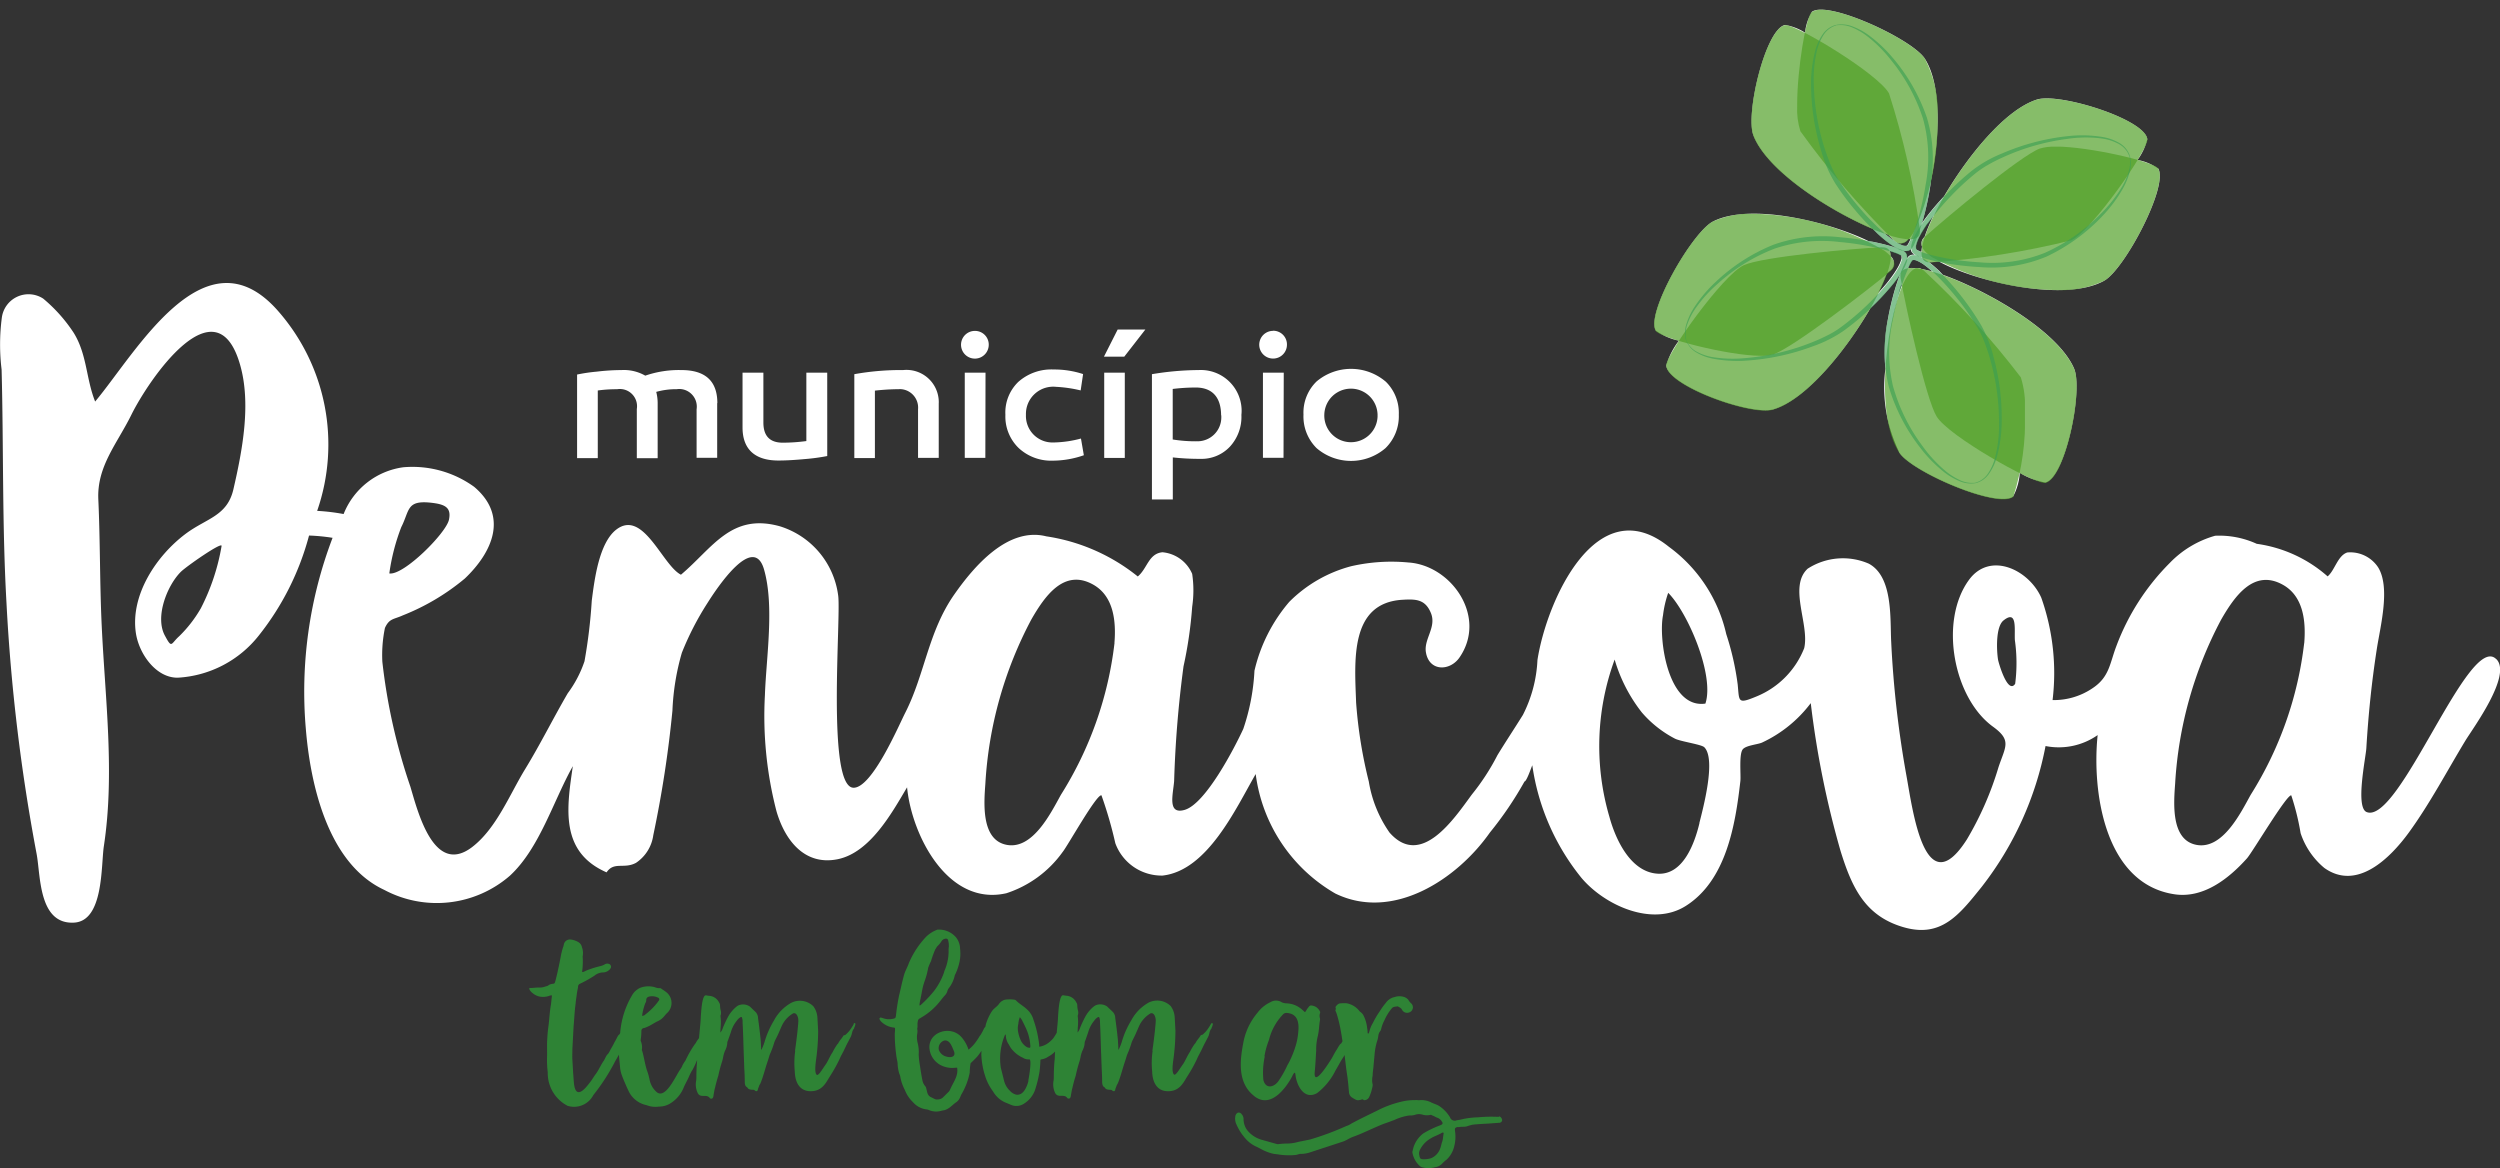<svg id="Grupo_374" data-name="Grupo 374" xmlns="http://www.w3.org/2000/svg" xmlns:xlink="http://www.w3.org/1999/xlink" viewBox="0 0 1093.38 511.04"><rect x="0" y="0" width="1093.38" height="511.04" fill="#333333" stroke="none"/><defs><style>.cls-1{fill:none;}.cls-2{clip-path:url(#clip-path);}.cls-3{fill:#fff;}.cls-4{opacity:0.68;}.cls-5{clip-path:url(#clip-path-3);}.cls-6{clip-path:url(#clip-path-4);}.cls-7{fill:url(#Gradiente_sem_nome);}.cls-8{clip-path:url(#clip-path-5);}.cls-9{clip-path:url(#clip-path-6);}.cls-10{fill:url(#Gradiente_sem_nome-2);}.cls-11{clip-path:url(#clip-path-7);}.cls-12{clip-path:url(#clip-path-8);}.cls-13{fill:url(#Gradiente_sem_nome-3);}.cls-14{clip-path:url(#clip-path-9);}.cls-15{clip-path:url(#clip-path-10);}.cls-16{fill:url(#Gradiente_sem_nome-4);}.cls-17{clip-path:url(#clip-path-11);}.cls-18{clip-path:url(#clip-path-12);}.cls-19{fill:url(#Gradiente_sem_nome-5);}.cls-20{clip-path:url(#clip-path-13);}.cls-21{clip-path:url(#clip-path-14);}.cls-22{fill:url(#Gradiente_sem_nome-6);}.cls-23{clip-path:url(#clip-path-15);}.cls-24{clip-path:url(#clip-path-16);}.cls-25{fill:url(#Gradiente_sem_nome-7);}.cls-26{clip-path:url(#clip-path-17);}.cls-27{clip-path:url(#clip-path-18);}.cls-28{fill:url(#Gradiente_sem_nome-8);}.cls-29{opacity:0.63;}.cls-30{clip-path:url(#clip-path-19);}.cls-31{clip-path:url(#clip-path-20);}.cls-32{fill:#3a9e52;}.cls-33{clip-path:url(#clip-path-21);}.cls-34{clip-path:url(#clip-path-23);}.cls-35{clip-path:url(#clip-path-25);}.cls-36{fill:#2e8335;}</style><clipPath id="clip-path"><rect class="cls-1" width="1093.38" height="511.04"/></clipPath><clipPath id="clip-path-3"><rect class="cls-1" x="783.34" width="70.07" height="109.12"/></clipPath><clipPath id="clip-path-4"><path class="cls-1" d="M796.27,4.26a6.6,6.6,0,0,0-3.87,1C789.85,7.17,786,30.3,786,45.66v.66a31.81,31.81,0,0,0,1.41,11.09,369.76,369.76,0,0,0,40.86,47.68c4.07,4.06,7.3-1.26,8.66-3.46a116.47,116.47,0,0,0,10.54-48.89V51.31a50.31,50.31,0,0,0-5.53-25.49c-4.69-7.49-33.37-21.45-45.37-21.59Z"/></clipPath><linearGradient id="Gradiente_sem_nome" x1="197.18" y1="-23.36" x2="197.63" y2="-23.36" gradientTransform="matrix(6.83, 0, 0, -11.65, -1347.35, -215.57)" gradientUnits="userSpaceOnUse"><stop offset="0" stop-color="#24692c"/><stop offset="1" stop-color="#4e9e23"/></linearGradient><clipPath id="clip-path-5"><rect class="cls-1" x="763.16" y="10.2" width="77.29" height="95.53"/></clipPath><clipPath id="clip-path-6"><path class="cls-1" d="M780.89,11h-.21c-7.12,1.3-14.56,27.59-14.7,41.68v.84a17.31,17.31,0,0,0,.83,5.85c7.78,19.88,49.69,42.35,64.68,44.88,2.62.45,9,1.56,8.16-3.94a349.3,349.3,0,0,0-13.49-59.48C821.25,32.18,786.28,11.09,781,11Z"/></clipPath><linearGradient id="Gradiente_sem_nome-2" x1="205.96" y1="-31.18" x2="206.33" y2="-31.18" gradientTransform="matrix(8.28, 0, 0, -10.54, -1705, -270.17)" xlink:href="#Gradiente_sem_nome"/><clipPath id="clip-path-7"><rect class="cls-1" x="818.79" y="114.67" width="69.31" height="108.07"/></clipPath><clipPath id="clip-path-8"><path class="cls-1" d="M838.74,117.21c-2.61.08-4.5,3.47-5.45,5.12-7.25,12.79-14.49,57.94-2.51,75.89,5.65,8.44,43.06,24.53,49.74,19.08a109.13,109.13,0,0,0,5.09-37v-.8a41,41,0,0,0-1.8-14.47,369.91,369.91,0,0,0-42.07-46.38,4.41,4.41,0,0,0-2.85-1.41Z"/></clipPath><linearGradient id="Gradiente_sem_nome-3" x1="200.59" y1="-31.48" x2="201" y2="-31.48" gradientTransform="matrix(7.43, 0, 0, -11.73, -1489.81, -199.31)" xlink:href="#Gradiente_sem_nome"/><clipPath id="clip-path-9"><rect class="cls-1" x="830.24" y="116.21" width="80.98" height="95.93"/></clipPath><clipPath id="clip-path-10"><path class="cls-1" d="M836,117.21c-2.39,0-4.81.66-4.84,3.45v.1a5.89,5.89,0,0,0,.1,1c2.21,12.53,11.08,52.81,15.74,60.4,5.27,8.59,41.38,28.89,47.17,29.06h.39c8.69-1.86,16.67-40.41,12.6-49.86-8.61-20.08-52.27-41.73-67.71-43.85a24,24,0,0,0-3.38-.3Z"/></clipPath><linearGradient id="Gradiente_sem_nome-4" x1="207.95" y1="-40.82" x2="208.3" y2="-40.82" gradientTransform="matrix(8.9, 0, 0, -10.45, -1851.24, -262.46)" xlink:href="#Gradiente_sem_nome"/><clipPath id="clip-path-11"><rect class="cls-1" x="837.71" y="61.48" width="110.93" height="71.88"/></clipPath><clipPath id="clip-path-12"><path class="cls-1" d="M898.65,64.15a20.75,20.75,0,0,0-6.55.82c-8.16,3-40.43,29.76-50.08,38.46a4.29,4.29,0,0,0-1.68,3.16h0c0,2.59,3.08,4.79,4.6,5.89a117.23,117.23,0,0,0,54.42,14.4h1.17a42.39,42.39,0,0,0,19.7-4.07c7.91-4.36,24.07-33.7,24.36-45.54v-.62a5.85,5.85,0,0,0-.75-3c-2-3-29.93-9.49-44.72-9.56Z"/></clipPath><linearGradient id="Gradiente_sem_nome-5" x1="216.68" y1="-76.74" x2="216.95" y2="-76.74" gradientTransform="matrix(11.59, 0, 0, -6.98, -2510.88, -440.11)" xlink:href="#Gradiente_sem_nome"/><clipPath id="clip-path-13"><rect class="cls-1" x="838.85" y="40.46" width="100.76" height="74.76"/></clipPath><clipPath id="clip-path-14"><path class="cls-1" d="M890.9,43.52c-20.69,6.56-46.3,47.62-49.84,62.68a20.72,20.72,0,0,0-.67,4.36v.13c0,2.11.74,4,3.45,4.09h.7a355.5,355.5,0,0,0,61.36-9.68c9.24-4.49,33.76-39.89,33.29-44.2-.9-7.79-30.59-17.85-44-17.85a14.43,14.43,0,0,0-4.23.51"/></clipPath><linearGradient id="Gradiente_sem_nome-6" x1="215.21" y1="-59.18" x2="215.48" y2="-59.18" gradientTransform="matrix(11.03, 0, 0, -7.98, -2374.61, -393.15)" xlink:href="#Gradiente_sem_nome"/><clipPath id="clip-path-15"><rect class="cls-1" x="719.5" y="87.18" width="111.65" height="70.99"/></clipPath><clipPath id="clip-path-16"><path class="cls-1" d="M749.12,96.89C741,101,723.67,130,723.42,141.47v.5a5.43,5.43,0,0,0,.66,2.7c1.94,3.18,31.49,10.84,45.88,10.94h.58a17.5,17.5,0,0,0,5-.61c8.25-2.7,41.28-28.06,51.18-36.33,4.43-3.69-.58-7.49-2.65-9.08a118.76,118.76,0,0,0-57.06-16.11,40.61,40.61,0,0,0-17.9,3.39"/></clipPath><linearGradient id="Gradiente_sem_nome-7" x1="218.71" y1="-81.83" x2="218.96" y2="-81.83" gradientTransform="matrix(11.98, 0, 0, -6.91, -2619.06, -440.51)" xlink:href="#Gradiente_sem_nome"/><clipPath id="clip-path-17"><rect class="cls-1" x="728.33" y="107.85" width="100.32" height="74.16"/></clipPath><clipPath id="clip-path-18"><path class="cls-1" d="M823.1,108.12c-12.41.56-52.55,4.18-60.47,7.87-9.1,4.23-33.76,38.76-33.94,43.8V160c.67,8.05,30,19.41,43,19.62h.71a12,12,0,0,0,3-.39c20.52-6,46.83-47,50.76-62.24.68-2.61,2.32-8.83-2.82-8.83h-.33"/></clipPath><linearGradient id="Gradiente_sem_nome-8" x1="216.52" y1="-66.89" x2="216.8" y2="-66.89" gradientTransform="matrix(11.1, 0, 0, -7.94, -2403.99, -387.55)" xlink:href="#Gradiente_sem_nome"/><clipPath id="clip-path-19"><rect class="cls-1" x="792.08" y="10.67" width="53.2" height="99.2"/></clipPath><clipPath id="clip-path-20"><rect class="cls-1" x="792.09" y="10.67" width="53.2" height="99.2"/></clipPath><clipPath id="clip-path-21"><rect class="cls-1" x="835.71" y="59.15" width="96.13" height="57.7"/></clipPath><clipPath id="clip-path-23"><rect class="cls-1" x="736.93" y="103.5" width="97.21" height="54.39"/></clipPath><clipPath id="clip-path-25"><rect class="cls-1" x="824.24" y="111.45" width="51.28" height="100.03"/></clipPath></defs><g class="cls-2"><g id="Grupo_236" data-name="Grupo 236"><g id="Grupo_235" data-name="Grupo 235"><g class="cls-2"><g id="Grupo_234" data-name="Grupo 234"><path id="Caminho_1387" data-name="Caminho 1387" class="cls-3" d="M943.86,73.71a22.73,22.73,0,0,0-9-3.76,26.19,26.19,0,0,0,4.27-9.06c-1-8.77-38.52-20.43-48.27-17.35-14.11,4.5-30.47,25-40.6,42.29a109.4,109.4,0,0,0-8.88,10.59c-.29.39-.54.8-.82,1.19.18-.59.37-1.19.54-1.8a120.25,120.25,0,0,0,3.14-14.66c.12-.83.22-1.67.32-2.5,3.75-18.14,4.78-41.06-2.65-52.88C836.52,17.15,799.3,0,792.43,5.18a22.61,22.61,0,0,0-3,9.09,23.81,23.81,0,0,0-8.67-3.36c-8.53,1.56-17.53,39-13.87,48.34,6.13,15.69,33.54,33,52.18,40.83,1,1,1.94,2,3,2.91a48.88,48.88,0,0,0,5.93,4.62c.52.32,1,.62,1.58.9-.84-.28-1.69-.58-2.54-.83-2.39-.7-4.81-1.27-7.25-1.8-.9-.18-1.8-.3-2.64-.46-17-8.32-51.46-16.9-67.93-8.57-9.08,4.57-29.61,40.29-25,47.78A26.57,26.57,0,0,0,734.28,149a33.6,33.6,0,0,0-5.56,10.8c.75,9,37.16,22.06,46.78,19.23,14.65-4.29,32.24-26.42,42.55-44.27a109.15,109.15,0,0,0,9.9-10.61,48.29,48.29,0,0,0,3-4.15c-.63,1.67-1.2,3.35-1.73,5a120.61,120.61,0,0,0-3.53,14.5,77.36,77.36,0,0,0-1.12,21.8,64.4,64.4,0,0,0,6.18,36.71c5.63,8.45,43,24.53,49.73,19.08a25.88,25.88,0,0,0,2.89-10.28,32.21,32.21,0,0,0,11.13,4.21c8.7-1.86,16.68-40.41,12.6-49.86C900,144.67,869,127.06,849.72,120.18c-.49-.51-1-1.06-1.47-1.56a53.67,53.67,0,0,0-4.64-4,4.54,4.54,0,0,0,.82.07c1-.07,2.06-.16,3.3-.28l.51.1c15.39,8.43,54.43,18,72,8.28,8.94-4.93,28.41-41.75,23.61-49.17m-100.76,24c.77-1.07,1.62-2.1,2.43-3.13a73.48,73.48,0,0,0-3.83,9.16,3.7,3.7,0,0,0-1.09,4.24,18.78,18.78,0,0,0-.28,2.24l-.15-.05c-.56-.19-1-.43-1.52-.64a2.85,2.85,0,0,1-.58-.4,3.58,3.58,0,0,1,0-2.15,18.12,18.12,0,0,1,1.2-3.12A47.73,47.73,0,0,1,843,97.62m-9.4,13.21a3.75,3.75,0,0,0-1.45-1.23,4.37,4.37,0,0,0,2.81-.12,4,4,0,0,0,.69-.53,3.59,3.59,0,0,0,.38,1.23,3.55,3.55,0,0,0,1.45,1.24,3.72,3.72,0,0,0-2.06.2,3.81,3.81,0,0,0-1.45,1.45,3.93,3.93,0,0,0-.37-2.24m1.07-6.37h.9c-.15.32-.26.66-.42,1-.24.55-.52,1-.76,1.45a2.93,2.93,0,0,1-.45.54,3.28,3.28,0,0,1-2.07-.23,13.38,13.38,0,0,1-2.28-1.12,4.15,4.15,0,0,0,5-1.61m5.88,8.09h0l-.12-.06h.12m-16.3-10.45,1.61.54c.83.9,1.61,1.65,2.26,2.3a5.9,5.9,0,0,0,1.36,1l-.5-.28a45.92,45.92,0,0,1-4.72-3.6m1.9,20.69c-1.47,1.86-3.06,3.67-4.69,5.4a78.24,78.24,0,0,0,3.77-8.54l1.38-1.13a4,4,0,0,0,1.07-5.6,4,4,0,0,0-.78-.85,6,6,0,0,0-.37-2.29c1,.32,2.06.65,3,1,.56.19,1,.45,1.5.66a2.35,2.35,0,0,1,.58.41,3,3,0,0,1-.12,2,16.37,16.37,0,0,1-1.32,3,46.91,46.91,0,0,1-4,5.86m5.05,2.9c.13-.41.3-.81.44-1.22a4.34,4.34,0,0,0,.11.59c-.53,1.23-1,2.63-1.55,4.14.33-1.17.64-2.36,1-3.52m9.27-7.88a3.28,3.28,0,0,0-2.45-.35,14.55,14.55,0,0,0-3.49,0c.23-.52.45-1.07.7-1.58s.54-.94.8-1.43a2.93,2.93,0,0,1,.46-.54,3.12,3.12,0,0,1,2,.31,16.77,16.77,0,0,1,2.86,1.61,41.9,41.9,0,0,1,3.81,3.1,47,47,0,0,0-4.69-1.12"/><g id="Grupo_178" data-name="Grupo 178" class="cls-4"><g id="Grupo_177" data-name="Grupo 177"><g class="cls-5"><g id="Grupo_176" data-name="Grupo 176"><g id="Grupo_175" data-name="Grupo 175"><g class="cls-6"><g id="Grupo_174" data-name="Grupo 174"><rect id="Retângulo_60" data-name="Retângulo 60" class="cls-7" x="785.98" y="4.26" width="61.47" height="104.85"/></g></g></g></g></g></g></g><g id="Grupo_183" data-name="Grupo 183" class="cls-4"><g id="Grupo_182" data-name="Grupo 182"><g class="cls-8"><g id="Grupo_181" data-name="Grupo 181"><g id="Grupo_180" data-name="Grupo 180"><g class="cls-9"><g id="Grupo_179" data-name="Grupo 179"><rect id="Retângulo_62" data-name="Retângulo 62" class="cls-10" x="765.98" y="10.95" width="74.47" height="94.79"/></g></g></g></g></g></g></g><g id="Grupo_188" data-name="Grupo 188" class="cls-4"><g id="Grupo_187" data-name="Grupo 187"><g class="cls-11"><g id="Grupo_186" data-name="Grupo 186"><g id="Grupo_185" data-name="Grupo 185"><g class="cls-12"><g id="Grupo_184" data-name="Grupo 184"><rect id="Retângulo_64" data-name="Retângulo 64" class="cls-13" x="818.79" y="117.21" width="66.82" height="105.53"/></g></g></g></g></g></g></g><g id="Grupo_193" data-name="Grupo 193" class="cls-4"><g id="Grupo_192" data-name="Grupo 192"><g class="cls-14"><g id="Grupo_191" data-name="Grupo 191"><g id="Grupo_190" data-name="Grupo 190"><g class="cls-15"><g id="Grupo_189" data-name="Grupo 189"><rect id="Retângulo_66" data-name="Retângulo 66" class="cls-16" x="831.14" y="117.21" width="80.09" height="94.04"/></g></g></g></g></g></g></g><g id="Grupo_198" data-name="Grupo 198" class="cls-4"><g id="Grupo_197" data-name="Grupo 197"><g class="cls-17"><g id="Grupo_196" data-name="Grupo 196"><g id="Grupo_195" data-name="Grupo 195"><g class="cls-18"><g id="Grupo_194" data-name="Grupo 194"><rect id="Retângulo_68" data-name="Retângulo 68" class="cls-19" x="840.35" y="64.15" width="104.25" height="62.79"/></g></g></g></g></g></g></g><g id="Grupo_203" data-name="Grupo 203" class="cls-4"><g id="Grupo_202" data-name="Grupo 202"><g class="cls-20"><g id="Grupo_201" data-name="Grupo 201"><g id="Grupo_200" data-name="Grupo 200"><g class="cls-21"><g id="Grupo_199" data-name="Grupo 199"><rect id="Retângulo_70" data-name="Retângulo 70" class="cls-22" x="840.35" y="43.03" width="99.27" height="71.76"/></g></g></g></g></g></g></g><g id="Grupo_208" data-name="Grupo 208" class="cls-4"><g id="Grupo_207" data-name="Grupo 207"><g class="cls-23"><g id="Grupo_206" data-name="Grupo 206"><g id="Grupo_205" data-name="Grupo 205"><g class="cls-24"><g id="Grupo_204" data-name="Grupo 204"><rect id="Retângulo_72" data-name="Retângulo 72" class="cls-25" x="723.42" y="93.52" width="107.73" height="62.13"/></g></g></g></g></g></g></g><g id="Grupo_213" data-name="Grupo 213" class="cls-4"><g id="Grupo_212" data-name="Grupo 212"><g class="cls-26"><g id="Grupo_211" data-name="Grupo 211"><g id="Grupo_210-2" data-name="Grupo 210-2"><g class="cls-27"><g id="Grupo_209" data-name="Grupo 209"><rect id="Retângulo_74" data-name="Retângulo 74" class="cls-28" x="728.69" y="108.11" width="99.89" height="71.47"/></g></g></g></g></g></g></g><g id="Grupo_218" data-name="Grupo 218" class="cls-29"><g id="Grupo_217" data-name="Grupo 217"><g class="cls-30"><g id="Grupo_216" data-name="Grupo 216"><g id="Grupo_215" data-name="Grupo 215"><g class="cls-31"><g id="Grupo_214" data-name="Grupo 214"><path id="Caminho_1396" data-name="Caminho 1396" class="cls-32" d="M803.09,11.11a9.78,9.78,0,0,0-5.67,4.37,22.11,22.11,0,0,0-2.81,6.75,55.19,55.19,0,0,0-1.33,14.66,99.17,99.17,0,0,0,5.06,29c.8,2.32,1.63,4.63,2.61,6.87a38.6,38.6,0,0,0,3.39,6.3,109.86,109.86,0,0,0,8.85,11.76,108.51,108.51,0,0,0,10.24,10.55,46.12,46.12,0,0,0,5.66,4.37,16.37,16.37,0,0,0,2.95,1.5,3.25,3.25,0,0,0,2.06.24,2.36,2.36,0,0,0,.45-.55c.26-.49.53-.9.77-1.45.5-1,1-2.15,1.38-3.29.9-2.26,1.61-4.61,2.3-7a117.63,117.63,0,0,0,3.18-14.39A63.55,63.55,0,0,0,841.06,52a79,79,0,0,0-14-25.7,59.8,59.8,0,0,0-10.41-10.44,29.42,29.42,0,0,0-6.3-3.72,13.11,13.11,0,0,0-7.2-1.07l0-.22a13.31,13.31,0,0,1,7.4.85,29.45,29.45,0,0,1,6.59,3.59A61,61,0,0,1,828,25.53a80.64,80.64,0,0,1,14.75,26,63.3,63.3,0,0,1,1.48,29.68,120.4,120.4,0,0,1-3.14,14.67c-.69,2.41-1.43,4.79-2.31,7.14-.43,1.18-.9,2.34-1.43,3.48a6.47,6.47,0,0,1-2.27,3.08,5.2,5.2,0,0,1-3.82-.17,19.1,19.1,0,0,1-3.36-1.74A49.18,49.18,0,0,1,822,103,109,109,0,0,1,811.6,92.2a111.67,111.67,0,0,1-8.94-12,54.66,54.66,0,0,1-6-13.72,100.39,100.39,0,0,1-4.58-29.55A56.06,56.06,0,0,1,793.93,22a22.63,22.63,0,0,1,3.1-6.82,10.16,10.16,0,0,1,6-4.32Z"/></g></g></g></g></g></g></g><g id="Grupo_223" data-name="Grupo 223" class="cls-29"><g id="Grupo_222" data-name="Grupo 222"><g class="cls-33"><g id="Grupo_221" data-name="Grupo 221"><g id="Grupo_220" data-name="Grupo 220"><g class="cls-33"><g id="Grupo_219" data-name="Grupo 219"><path id="Caminho_1397" data-name="Caminho 1397" class="cls-32" d="M931.16,68.08a9.87,9.87,0,0,0-4.88-5.31,21.91,21.91,0,0,0-7-2.19,54,54,0,0,0-14.81.12A98.18,98.18,0,0,0,876,68.79c-2.24,1-4.5,2.13-6.6,3.36a39.64,39.64,0,0,0-5.94,4.09,112.45,112.45,0,0,0-10.8,10.13,109.35,109.35,0,0,0-9.46,11.38,46.64,46.64,0,0,0-3.78,6.14,17.53,17.53,0,0,0-1.2,3.11,3.58,3.58,0,0,0,0,2.15,2.64,2.64,0,0,0,.58.41c.51.2,1,.45,1.52.64,1.1.4,2.25.75,3.42,1.08,2.35.64,4.76,1.17,7.2,1.63a115.4,115.4,0,0,0,14.71,1.8,62,62,0,0,0,28.73-4.15,79.92,79.92,0,0,0,24.19-16.85,60.93,60.93,0,0,0,9.25-11.6,30,30,0,0,0,3.06-6.75,13.47,13.47,0,0,0,.36-7.31l.22-.06a13.75,13.75,0,0,1-.13,7.5,30.54,30.54,0,0,1-2.89,7,61.48,61.48,0,0,1-9,12.05,81,81,0,0,1-24.29,17.63,62.28,62.28,0,0,1-29.58,4.61,119.64,119.64,0,0,1-15-1.73c-2.48-.45-4.94-1-7.38-1.63a37.49,37.49,0,0,1-3.6-1.12,6.26,6.26,0,0,1-3.28-2,5.36,5.36,0,0,1-.17-3.84,19.63,19.63,0,0,1,1.38-3.55,49.46,49.46,0,0,1,4-6.41,109.37,109.37,0,0,1,9.73-11.54,114.08,114.08,0,0,1,11.08-10.24,53.63,53.63,0,0,1,13.07-7.52,99,99,0,0,1,29.08-7.67,55.06,55.06,0,0,1,15.06.38,22,22,0,0,1,7.12,2.48A10.29,10.29,0,0,1,931.44,68Z"/></g></g></g></g></g></g></g><g id="Grupo_228" data-name="Grupo 228" class="cls-29"><g id="Grupo_227" data-name="Grupo 227"><g class="cls-34"><g id="Grupo_226" data-name="Grupo 226"><g id="Grupo_225" data-name="Grupo 225"><g class="cls-34"><g id="Grupo_224" data-name="Grupo 224"><path id="Caminho_1398" data-name="Caminho 1398" class="cls-32" d="M737.52,148.66a9.72,9.72,0,0,0,4.77,5.28,22.38,22.38,0,0,0,6.91,2.28,56.15,56.15,0,0,0,14.65.34,100.34,100.34,0,0,0,28.51-6.8c2.28-.9,4.5-1.88,6.69-3a38.17,38.17,0,0,0,6.1-3.68,117.47,117.47,0,0,0,21.15-20.17,46.11,46.11,0,0,0,4-5.86,15.52,15.52,0,0,0,1.34-3,3.05,3.05,0,0,0,.11-2,2.58,2.58,0,0,0-.57-.41c-.51-.21-.9-.46-1.5-.66-1.09-.42-2.22-.79-3.38-1.14-2.3-.69-4.68-1.27-7.06-1.8a120.49,120.49,0,0,0-14.5-2.18,65.07,65.07,0,0,0-28.62,2.88,79.41,79.41,0,0,0-24.79,15.29,59.51,59.51,0,0,0-9.83,10.89,28.79,28.79,0,0,0-3.37,6.49,12.57,12.57,0,0,0-.63,7.2l-.22.06a12.88,12.88,0,0,1,.41-7.4,29.37,29.37,0,0,1,3.21-6.74,59.83,59.83,0,0,1,9.62-11.38,80.64,80.64,0,0,1,25-16.08,64.84,64.84,0,0,1,29.43-3.29,120.76,120.76,0,0,1,14.77,2.12c2.44.52,4.86,1.08,7.25,1.8,1.2.34,2.38.73,3.6,1.17a6.55,6.55,0,0,1,3.23,2,5,5,0,0,1,.07,3.8,17.43,17.43,0,0,1-1.55,3.44,48.05,48.05,0,0,1-4.28,6.13,118.54,118.54,0,0,1-21.69,20.41A55.57,55.57,0,0,1,793,151.4,101.93,101.93,0,0,1,764,157.7a57,57,0,0,1-14.87-.84,22.7,22.7,0,0,1-7-2.58,10,10,0,0,1-4.75-5.62Z"/></g></g></g></g></g></g></g><g id="Grupo_233" data-name="Grupo 233" class="cls-29"><g id="Grupo_232" data-name="Grupo 232"><g class="cls-35"><g id="Grupo_231" data-name="Grupo 231"><g id="Grupo_230" data-name="Grupo 230"><g class="cls-35"><g id="Grupo_229" data-name="Grupo 229"><path id="Caminho_1399" data-name="Caminho 1399" class="cls-32" d="M863.87,211.11a9.69,9.69,0,0,0,5.72-4.24,22.51,22.51,0,0,0,2.94-6.65,56.13,56.13,0,0,0,1.74-14.54,100.77,100.77,0,0,0-4-29c-.68-2.34-1.45-4.66-2.33-6.93a38.07,38.07,0,0,0-3.08-6.44,116.67,116.67,0,0,0-18-23,45.88,45.88,0,0,0-5.45-4.58,16.31,16.31,0,0,0-2.85-1.61,3.12,3.12,0,0,0-2-.31,3,3,0,0,0-.46.54c-.26.49-.55.9-.8,1.43-.52,1-1,2.13-1.45,3.25-.9,2.23-1.72,4.5-2.46,6.87a119.68,119.68,0,0,0-3.6,14.21,65.06,65.06,0,0,0,.12,28.79A79.52,79.52,0,0,0,840.75,195a59.68,59.68,0,0,0,9.9,10.8,29,29,0,0,0,6.13,4,12.58,12.58,0,0,0,7.1,1.33v.22a12.93,12.93,0,0,1-7.33-1.11,29.5,29.5,0,0,1-6.4-3.85,60.32,60.32,0,0,1-10.4-10.66,80.66,80.66,0,0,1-13.62-26.39,65,65,0,0,1-.45-29.61,122.54,122.54,0,0,1,3.53-14.5c.75-2.38,1.55-4.73,2.47-7,.46-1.16,1-2.3,1.52-3.42a6.42,6.42,0,0,1,2.32-3,5,5,0,0,1,3.78.3,17.66,17.66,0,0,1,3.28,1.86,48.74,48.74,0,0,1,5.69,4.85A118.25,118.25,0,0,1,866.5,142.3a55.93,55.93,0,0,1,5.4,13.89,101.81,101.81,0,0,1,3.52,29.53,57.39,57.39,0,0,1-2.27,14.73,22.82,22.82,0,0,1-3.24,6.72,10,10,0,0,1-6,4.18Z"/></g></g></g></g></g></g></g><path id="Caminho_1400" data-name="Caminho 1400" class="cls-3" d="M313.66,176.31v23.91h-9V179a7.72,7.72,0,0,0-6.48-8.79,7.58,7.58,0,0,0-2.18,0,32.48,32.48,0,0,0-9,1.18,19.7,19.7,0,0,1,.63,5v24h-9.12v-21.5a7.53,7.53,0,0,0-6.19-8.66,7.87,7.87,0,0,0-2.47,0,59.2,59.2,0,0,0-8.41.55v29.57h-9.05V163.81a71.83,71.83,0,0,1,8.49-1.26,93.15,93.15,0,0,1,10.94-.7,18.87,18.87,0,0,1,10.39,2.44,45.14,45.14,0,0,1,15.8-2.44c10.46,0,15.73,4.8,15.73,14.48m48.06,23.12a88.09,88.09,0,0,1-9.84,1.33c-4.32.4-8.17.63-11.56.63-9.75,0-15.65-4.5-15.65-14.48V163h9.12V184.8c0,5.9,2.83,8.81,8.49,8.81a78.75,78.75,0,0,0,10.3-.71V163h9.13Zm48.76-23.12v23.91h-9.05V179a8.09,8.09,0,0,0-7.34-8.79,8.8,8.8,0,0,0-1.15,0,100,100,0,0,0-10.38.63v29.49h-9V163.65a114.17,114.17,0,0,1,21.36-1.8,14.12,14.12,0,0,1,15.5,12.56,13.7,13.7,0,0,1,.07,1.92m15.81-31.61a6,6,0,0,1,6.05,5.85v.2a6.06,6.06,0,1,1-6.05-6.05h0m4.56,55.52h-9V163h9.08Zm41.69-29.49a58,58,0,0,0-10.8-1.57,11.93,11.93,0,0,0-13.08,10.65,12.53,12.53,0,0,0-.05,1.62,11.59,11.59,0,0,0,11.09,12.06,11.81,11.81,0,0,0,1.33,0,48.74,48.74,0,0,0,11.64-1.72l1.26,7.31a41.67,41.67,0,0,1-13.49,2.37,20.84,20.84,0,0,1-15-5.51,19.19,19.19,0,0,1-5.82-14.55A18.62,18.62,0,0,1,445.38,167a21.69,21.69,0,0,1,15.42-5.4,40.26,40.26,0,0,1,12.89,2ZM491.69,156h-8.88l6-11.87h12.11Zm.24,44.28h-9V163h9Zm51-18.8a19.19,19.19,0,0,1-5,13.84,17,17,0,0,1-13,5.36,105,105,0,0,1-12-.63v18.4H503.8V163.65a126.41,126.41,0,0,1,20.37-1.8A17.84,17.84,0,0,1,543,178.69a16.88,16.88,0,0,1-.07,2.75m-8.88.23c0-7.46-3.47-12.19-11.1-12.19a84.64,84.64,0,0,0-10.06.63v22.1a62.84,62.84,0,0,0,10.79.79,10.43,10.43,0,0,0,10.46-10.42c0-.31,0-.62,0-.93m22.65-37a6,6,0,0,1,6.06,5.85v.2a6.06,6.06,0,1,1-6.06-6h0m4.56,55.52h-9V163h9.1Zm44.68-33.34a19.08,19.08,0,0,1,5.74,14.47A19.51,19.51,0,0,1,605.94,196a23.11,23.11,0,0,1-30.12,0,19.51,19.51,0,0,1-5.74-14.71,19,19,0,0,1,5.74-14.47,23.38,23.38,0,0,1,30.12,0m-3.46,14.47a11.65,11.65,0,0,0-23.29,0v0a11.65,11.65,0,0,0,23.29.92c0-.31,0-.61,0-.92"/><path id="Caminho_1401" data-name="Caminho 1401" class="cls-3" d="M1091.72,288.26c-12-12-42.4,72.6-56.67,66.89-5-2-.37-23.8-.13-27.89.9-14.92,2.33-28.94,4.62-43.66,1.53-9.78,6-26.84.48-35.56a14.6,14.6,0,0,0-13.42-6.42c-4.2,1.33-5.47,7.85-8.61,10.46a59,59,0,0,0-31-14.24,39.3,39.3,0,0,0-18.19-3.53A44.2,44.2,0,0,0,949,246.16a101.79,101.79,0,0,0-23.39,36.37c-2.89,7.57-3.05,13.42-10.12,18.25a30.13,30.13,0,0,1-17.79,5.4,98.77,98.77,0,0,0-4.93-44.75c-5.39-12.25-22.44-20.44-31.65-7.79-13.14,18-6.79,51.64,10.55,64.2,8.26,6,5.4,8.63,2.38,17.68a140.13,140.13,0,0,1-13.82,31.59c-18.48,29-23.75-13.09-26.45-27.89a448.7,448.7,0,0,1-6.67-58.72c-.5-10.14.82-28.34-9.83-34a28.4,28.4,0,0,0-26.71,2.23c-8.47,7.9.9,24.42-1.5,34.74a37.73,37.73,0,0,1-21,21.18c-8.22,3.4-7.35,2.17-8.09-5.32a119.63,119.63,0,0,0-5-22,65,65,0,0,0-25.09-38.19c-31.64-25.47-53.5,23.75-57.48,49.52a58.71,58.71,0,0,1-6.36,24c-3.67,5.9-7.52,11.69-11.13,17.6a99.5,99.5,0,0,1-11.2,17.22c-7.87,10.72-22.23,32.32-36,16.65a54,54,0,0,1-9.07-22.33,201.38,201.38,0,0,1-5.55-34.49c-.62-18.08-3-43.64,20.31-45,5.74-.33,10-.3,12.48,6,2.35,6.13-3.25,11.26-2.26,17,1.44,8.47,10.51,8.26,14.66,2.28,12.32-17.81-3.51-40.4-22.37-41.59A79,79,0,0,0,591,247.62a59.72,59.72,0,0,0-27.13,15.6,70.83,70.83,0,0,0-15.23,30.13,93.18,93.18,0,0,1-4.89,25.45c-3.83,8.3-16.45,32.74-25.64,35.4-7.69,2.22-5.06-6.76-4.6-12.59a481,481,0,0,1,4.1-50.15,182.06,182.06,0,0,0,3.79-26.09,48.87,48.87,0,0,0,0-14.39,15.64,15.64,0,0,0-13-9.45c-6.1.6-6.59,7.11-10.79,10.59a83.41,83.41,0,0,0-40-17.55c-16.9-4.25-31.71,13.22-40.27,25.45-11.43,16.36-12.82,34.76-21.4,51.65-2.94,5.77-14.47,32.83-22.6,32.85-12,0-5.34-75.57-6.79-84.28A36.59,36.59,0,0,0,341,230.15c-21.28-5.86-29.25,9.44-43.18,21.2-8.1-4.06-16.44-28.72-28.21-19.79-7.71,5.87-9.66,22.31-10.8,31.15a231.4,231.4,0,0,1-3.18,26.5,50.66,50.66,0,0,1-7.33,14c-6.41,11-12,22.33-18.6,33.12-6.8,11.11-12.6,26-23.2,34.13-16.66,12.72-23.69-15.15-27-26.35a255.68,255.68,0,0,1-12.28-54.7,58.49,58.49,0,0,1,1.13-14.76c1.89-4.24,3.88-3.71,7.8-5.51A99.06,99.06,0,0,0,203.32,253c12.16-11.6,19.11-27.37,4.05-40.09a46.1,46.1,0,0,0-31-8.55,32.84,32.84,0,0,0-26.09,20.46,88.45,88.45,0,0,0-11.57-1.39,88.49,88.49,0,0,0-17.25-87.6c-31.83-36-61.67,18-79.85,39.79-4-10-3.53-20.69-9.42-30.13a67.8,67.8,0,0,0-13.29-14.89A11.77,11.77,0,0,0,.83,138.72,90.55,90.55,0,0,0,.7,161.63c.9,34.07.2,68,2.14,102.15A818.7,818.7,0,0,0,16,373.38c1.8,9.3.74,31,16.41,30.13,12.94-.72,11.74-24.73,13-33.35,4.84-31.68.61-64.22-.9-96C43.61,255.6,43.85,237,43,218.4c-.65-14.39,8.1-24.18,14.4-36.88,7.63-15.5,37.09-58.69,47.6-22,4.91,17.09,1,37.46-2.9,54.38-2.7,11.89-11.78,12.7-21,19.63-12.69,9.54-24.14,26.69-21.68,43.3,1.35,9.12,8.81,19.68,18.31,19.56a48.58,48.58,0,0,0,35.56-18.57,119.41,119.41,0,0,0,21.87-43.6,82.52,82.52,0,0,1,10.29,1,188.85,188.85,0,0,0-11.7,83.48c2,24.45,9.68,59.07,34.33,70.51A48.77,48.77,0,0,0,223,383c13-12,19-32.76,27.53-47.91-2.7,18.41-5.7,37.49,14.76,46.44,3.24-4.87,7.6-1.33,12.86-4.16a17.36,17.36,0,0,0,7.57-12.11,493.35,493.35,0,0,0,8.37-54.49,105.71,105.71,0,0,1,4.12-25.28,126.88,126.88,0,0,1,11.19-21.74c4.25-6.75,20.17-30.71,24.76-14.67s.95,38.38.38,54.88a165.69,165.69,0,0,0,5.05,50.81c3.6,12.43,12.12,24,26.82,21,14.1-2.92,23.61-20.13,30.3-31.44,2,20.9,17.78,52.18,43.43,46.33a48.82,48.82,0,0,0,24.58-18c2.22-2.7,14.83-25.37,17-24.83a179.36,179.36,0,0,1,6.06,20.93,21.52,21.52,0,0,0,20.69,14.17c19.63-2.21,32-29.27,40.71-44.4A70.76,70.76,0,0,0,584,390.78c25.19,12.26,53.22-6.15,67.61-26.67a154,154,0,0,0,15.14-22.33c.9,0,3-6.2,3.4-7.08A100.91,100.91,0,0,0,691.7,384c10.29,12.11,30.95,21.36,45.45,12.29,17.81-11.13,21.83-35.51,24-54.66.3-2.61-.66-11.61,1-13.84,1.32-1.8,6.49-2.16,8.43-3a56.55,56.55,0,0,0,21.36-17.27,407.53,407.53,0,0,0,13,64.55c5,16.2,10.8,28.48,27.36,33.38s24.41-5.14,34.32-17.48a144,144,0,0,0,28-61.69,29.67,29.67,0,0,0,22.79-4.79c-2.53,24.29,2.83,65,33.57,69.62,12.68,1.92,23.78-6.84,31.73-15.7,2.33-2.59,17.42-28.05,19.38-27.56a110.68,110.68,0,0,1,4.09,16.54,33.36,33.36,0,0,0,10.36,15.2c14.32,10.22,28.86-4.34,37-15.51,9.19-12.66,16.57-26.71,24.65-40.07,3.23-5.36,20.6-28.74,13.59-35.74M175.59,230.36c3.6-7.2,2.19-11.63,12.77-10.51,6.13.66,9.13,2,8,7.42-1.22,5.9-19.91,24.55-26.09,23.52a90.21,90.21,0,0,1,5.3-20.43M87.72,266.24a56.09,56.09,0,0,1-9.33,12c-3.76,3.35-3.11,5.67-6.3-.3-4.39-8.18,1-21.77,6.9-27.75,2.26-2.32,18.48-13.63,17.91-11.35a93.7,93.7,0,0,1-9.16,27.39m399.69,15A159.09,159.09,0,0,1,464,347.59c-4.33,7.79-12.23,24-23.64,21.92s-10-18.45-9.41-26.79a174.14,174.14,0,0,1,20.12-71.81c5.76-10,14.16-22.34,26.91-15.3,9.18,5.07,10.18,16.2,9.42,25.62m239.92-12.1a46.79,46.79,0,0,1,2.27-9.85c8.58,8.59,20.36,36.13,16.27,48.44-16.48,2.36-20.56-28.47-18.54-38.6M743.26,360c-2.13,8.9-7.2,23-18.53,22.09-11.78-.9-18.24-15.21-20.86-24.88a109.78,109.78,0,0,1,2.3-68.75,68.56,68.56,0,0,0,11.89,23.13A48.68,48.68,0,0,0,732.45,323c2.51,1.33,11.7,2.54,12.95,3.83,5.21,5.3-.58,26.74-2.18,33.14m138.12-60.91c-3.22,4.84-7.28-9.16-7.51-10.65-.6-3.9-1.09-14.32,2.45-17.09,6.18-4.89,4.61,4.29,4.94,8.73a71.41,71.41,0,0,1,.12,19m126.4-17.79a159.09,159.09,0,0,1-23.39,66.34c-4.33,7.8-12.22,24-23.64,21.92s-10-18.44-9.41-26.79A174.14,174.14,0,0,1,971.42,271c5.76-10,14.16-22.34,26.92-15.29,9.17,5.06,10.19,16.19,9.42,25.62"/><path id="Caminho_1402" data-name="Caminho 1402" class="cls-36" d="M655.66,488.43h-1.18a61.4,61.4,0,0,0-8,.23,37.86,37.86,0,0,0-6.37.7,23,23,0,0,1-3,.59,2.18,2.18,0,0,1-2.88-1.1,1.07,1.07,0,0,1-.07-.19,15.23,15.23,0,0,0-5.08-5.17c-1.17-.58-2.35-.9-3.53-1.53a9.37,9.37,0,0,0-4.36-.82c-.83.12-1.8-.11-2.6,0a23.94,23.94,0,0,0-5.78.7,46.53,46.53,0,0,0-9.32,3.3c-4.13,2.1-8.38,4-12.51,6.29a8,8,0,0,1-2.24,1.07,122.74,122.74,0,0,1-15.8,5.87l-5.19,1.05a17.7,17.7,0,0,1-5,.71,34.88,34.88,0,0,0-3.54.24c-.24.11-.46,0-.71,0l-6.37-1.8a12.42,12.42,0,0,1-5.78-3.29,8.13,8.13,0,0,1-2.48-5.87,3.14,3.14,0,0,0-.83-2.12c-.9-1.18-2.24-.82-2.7.59a5.82,5.82,0,0,0,.36,3.75,23.1,23.1,0,0,0,4.13,6.46,13.88,13.88,0,0,0,5.07,3.6l1.8.94a20.27,20.27,0,0,0,5.31,2l1.89.24a29.87,29.87,0,0,0,7.9.24l1.8-.47a12.08,12.08,0,0,0,4.13-.58l14.39-4.71c1.53-.47,2.95-1.53,4.5-2.11,4-1.42,7.9-3.4,11.91-5.06,1.8-.82,3.66-1.29,5.55-2.11.12,0,.35-.12.47-.12a23,23,0,0,1,6.84-2.1,6.82,6.82,0,0,0,2.69-.36,5.35,5.35,0,0,1,3.07,0,6.72,6.72,0,0,0,3.42.11c.23-.11.59.12.83.25.83.23,1.54.81,2.36,1.05a3.67,3.67,0,0,1,1.79,1.53c.6.82.48,1.18-.46,1.64a45.83,45.83,0,0,0-7.55,3.6,12.18,12.18,0,0,0-4.71,7.64,1.44,1.44,0,0,0-.12.71,10.37,10.37,0,0,0,3.18,5.88,2.51,2.51,0,0,0,.95.58,10.7,10.7,0,0,0,5.78,0,5.08,5.08,0,0,0,3.07-1.53,13.75,13.75,0,0,1,2-1.8,11.53,11.53,0,0,0,3.18-5.29,16.78,16.78,0,0,0,.47-7.29c-.12-1.05,0-1.4,1.06-1.64h.71c1.18-.24,2.36,0,3.54-.35a19.33,19.33,0,0,1,2.47-.71c2.25-.24,4.5-.35,6.72-.47l4.72-.34a1.34,1.34,0,0,0,1.42-1.06,2,2,0,0,0-1.3-1.8m-24.89,11c-.36.9-.48,1.89-.83,2.82a7.2,7.2,0,0,1-4,4.5,9.61,9.61,0,0,1-3.19.48c-1.65,0-1.8-.25-2.12-2.24a3.58,3.58,0,0,1,.36-1.88,11.8,11.8,0,0,1,4.83-5.06c1.41-.9,3.19-1.41,4.72-2.35a.44.44,0,0,1,.35-.12c.36-.11.47.12.47.36-.24,1.17-.24,2.35-.59,3.52M373.41,447.84a23.2,23.2,0,0,1-1.8,2.82,13.91,13.91,0,0,1-1.8,1.88c-.31.32-.83.11-1,.52-.84,1.37-1.36,1.68-2.09,3a1,1,0,0,1-.41.52,26.11,26.11,0,0,0-2.2,3.66c-.9,1.25-2.08,4-2.92,5.22-1.46,2-3.24,5.22-4,4.6-1.14-1-.41-5.32-.21-7.1a92.86,92.86,0,0,0,.84-12l-.31-5.75a9.18,9.18,0,0,0-1.8-5.12,8.38,8.38,0,0,0-9.72-1.47,19.19,19.19,0,0,0-7.52,7.74,39.16,39.16,0,0,0-4.12,9.45,22.49,22.49,0,0,1-1.36,3.34,1,1,0,0,1-.11-.73l-.2-3.6c-.32-3.23-.73-6.47-1.16-9.6a3.81,3.81,0,0,0-1.15-2.7l-2.4-2.3a5.24,5.24,0,0,0-5.23-.41.31.31,0,0,1-.2.11,14.89,14.89,0,0,0-4.19,4.91,50.15,50.15,0,0,0-2.19,4.7,5.2,5.2,0,0,1-1.15,2.08,16.48,16.48,0,0,0,.11-2,20.72,20.72,0,0,0,0-5.1,1.33,1.33,0,0,1,.1-.63,3.78,3.78,0,0,0,0-1.89,9.69,9.69,0,0,1-.31-2.4,2.3,2.3,0,0,0-.42-1.15,5.2,5.2,0,0,0-4.39-2.92l-1.36-.21c-2.09-.22-2.2,10.45-2.4,12l-.63,6.74a11.8,11.8,0,0,0-1.25,1.8c-.1.21-.2.52-.42.62a47.16,47.16,0,0,0-4.28,7.42,14.64,14.64,0,0,0-1.36,2.2v.1a9.62,9.62,0,0,1-1,1.68c-2,2.92-6.3,12.85-10.14,9.81a9.55,9.55,0,0,1-3.13-5.32,33.6,33.6,0,0,0-.9-3.45c-1.15-3-1.46-6.3-2.4-9.4a.57.57,0,0,1-.11-.42,6.93,6.93,0,0,0-.52-3.87v-.42a25,25,0,0,0,.31-4,1.2,1.2,0,0,1,.9-1.14,6.32,6.32,0,0,0,1.57-.53c1.8-.73,3.23-1.88,4.91-2.61a7.37,7.37,0,0,0,2.61-2.09l1-1.15a6,6,0,0,0,.84-8.44,6.46,6.46,0,0,0-1.15-1.07c-.63-.52-1.36-.9-2.1-1.47a1.17,1.17,0,0,0-.84-.11,5.36,5.36,0,0,1-1.8-.41,10.21,10.21,0,0,0-6.37.21,7.92,7.92,0,0,0-3.55,3.13,38.27,38.27,0,0,0-5.3,16.66c0,.1-.09.16-.13.27a1.12,1.12,0,0,1-.42.52c-.52.31-1.36,2.51-1.8,3a36,36,0,0,1-1.88,3.45,10.4,10.4,0,0,1-1.15,2c-.62.31-1.46,2.51-1.8,2.92-.73,1-1.36,2.3-2,3.35a17.26,17.26,0,0,1-1.46,2.4c-.73.9-1.36,2.09-2.3,3.35l-1.15,1.46c-3.66,4.6-5.75,4.18-6.17-1.25l-.31-4.07-.32-5.55c-.11-1.15,0-3.86,0-5l.52-9.71c.32-3.56.42-6.58.9-10.13,0-.52.32-2.51.52-4.08s.53-2.7.53-3.14a1.38,1.38,0,0,1,.72-1.26,55,55,0,0,0,6.37-3.55,6.38,6.38,0,0,1,3.6-1.46,4.11,4.11,0,0,0,3.45-1.67,1.31,1.31,0,0,0-.21-1.84,1.26,1.26,0,0,0-.52-.25,2.08,2.08,0,0,0-1.88.32,7.89,7.89,0,0,1-1.57.62,44.25,44.25,0,0,0-6.06,1.88c-.52.2-1,.52-1.67.73-.21.09-.53.09-.43-.32a30.88,30.88,0,0,0,.22-6.3v-.2a7.36,7.36,0,0,0-.32-4,3.22,3.22,0,0,0-1.35-2.09,8.09,8.09,0,0,0-3.45-1.26,2.7,2.7,0,0,0-3.12,2.2s0,.06,0,.1a.68.68,0,0,0-.1.42,27.58,27.58,0,0,0-1.26,4.8c-.73,3.76-1.46,7.32-2.4,10.87-.31.84-.31.9-1.36,1-2.09.42-.83.63-3,1.16a6.77,6.77,0,0,1-2.82.42c-1.26,0-2.41.21-3.56.21-.73-.11-.73.21-.42.84a4.62,4.62,0,0,0,1.36,1.46,6.58,6.58,0,0,0,3.76,1.56,8.21,8.21,0,0,0,2.61-.19c1-.22.83-.43,2-.43-.21,1.68-.42,4.29-.53,4.5-.41,2.5-.63,5.64-.9,8.15-.31,2.3-.52,4.08-.62,6.37-.2,2.61,0,5.4-.1,8.15a43.82,43.82,0,0,0,.31,6.48,16.1,16.1,0,0,0,8.67,14.64,9.5,9.5,0,0,0,11.28-4.71A87.84,87.84,0,0,0,269,464.24c.56-1,1.09-1.86,1.7-3,.09,1.89.35,3.79.5,5.68a13.51,13.51,0,0,0,.84,3.55c.83,2.19,1.79,4.38,2.82,6.58a11.18,11.18,0,0,0,7.94,6.3,10.32,10.32,0,0,0,5.33.62,9.4,9.4,0,0,0,4.8-1.25,14.72,14.72,0,0,0,6.3-7.62l1.05-2.1c.89-1.56,1.56-3.65,2.6-5.11a36,36,0,0,0,2-4.31v.43q-.31,3.45-.32,6.9a10.87,10.87,0,0,1-.1,1.8,8.68,8.68,0,0,0,.72,5.4c1.25,2.29,3.86.2,5.23,2.09a.83.83,0,0,0,1.16.15.88.88,0,0,0,.3-.46,3.17,3.17,0,0,0,.21-1.05c.2-.9.31-2,.62-3,.42-1.88.9-3.65,1.46-5.4a57.47,57.47,0,0,1,1.68-6.29,20.12,20.12,0,0,0,.52-2.3,14.3,14.3,0,0,1,.73-2.3,8.4,8.4,0,0,0,1-3.66,3.42,3.42,0,0,1,.31-.9l1.26-3.6a13.58,13.58,0,0,1,2.61-5,4.86,4.86,0,0,1,1.68-1.57c.31-.11.52,0,.62.43a5.6,5.6,0,0,1,.2,1.87c.21,3.86.32,7.63.43,11.48l.31,8.57c.11,1.88.21,3.76.21,5.75,0,.9.1,2.09.9,2.51.11,0,.21.21.31.31.52.9,1.8.84,2.7.9.21,0,.42.22.52.32.73.52,1.25.31,1.36-.73l.63-1.67a6.3,6.3,0,0,0,.73-1.47c1.15-3,1.88-6.06,2.92-9.09l.84-2.7a41.47,41.47,0,0,0,2-5.39c.31-.9,1.25-2.61,1.67-3.56l1.46-3.34a12.43,12.43,0,0,1,5-5.75c1.36-.62,2.29,1,2.4,2.92,0,1.37-.2,2.7-.31,4.18-.32,3-.73,6.17-1.15,9.2h.1a37.06,37.06,0,0,0-.2,9c.1,4.19,1.67,8.46,6.58,8.67,5.33.21,7-3.65,8.67-6.3l.32-.51a63.8,63.8,0,0,0,4-7.2c.63-1.47,1.15-2.29,1.88-3.76l1.14-2.4,1.88-3.6c.73-1.46.42-2.4,1.46-3.65a2.74,2.74,0,0,1,.31-.84c.11-.31.42-1.25.21-1.36-.32-.31-.52-.1-.73.11m-91-9.09a2.83,2.83,0,0,0,.32-1.25,1.45,1.45,0,0,1,1-1.45,5.72,5.72,0,0,1,4.18.41.8.8,0,0,1,.48,1l-.06.13-.84,1.15a29.47,29.47,0,0,1-5.23,5.12,1.75,1.75,0,0,1-1.35.52,25,25,0,0,1,1.45-5.64m247.4,9.09a23.2,23.2,0,0,1-1.8,2.82,13.91,13.91,0,0,1-1.8,1.88c-.31.32-.83.11-1,.53-.84,1.36-1.36,1.67-2.09,3a1,1,0,0,1-.41.52,26.11,26.11,0,0,0-2.2,3.66c-.9,1.25-2.08,4-2.92,5.22-1.46,2-3.24,5.23-4,4.61-1.15-1.05-.42-5.33-.2-7.11a94.53,94.53,0,0,0,.83-12l-.31-5.75A9.2,9.2,0,0,0,512,440a8.39,8.39,0,0,0-9.72-1.47,19.31,19.31,0,0,0-7.52,7.74,38.91,38.91,0,0,0-4.18,9.5,22.6,22.6,0,0,1-1.36,3.35,1,1,0,0,1-.11-.73l-.2-3.6c-.32-3.24-.73-6.48-1.16-9.61a3.84,3.84,0,0,0-1.15-2.7l-2.4-2.29a5.19,5.19,0,0,0-5.23-.41.35.35,0,0,1-.2.1,14.83,14.83,0,0,0-4.19,4.92,50,50,0,0,0-2.19,4.69,5.34,5.34,0,0,1-1.14,2.09,14.74,14.74,0,0,0,.1-2,20.8,20.8,0,0,0,0-5.11,1.53,1.53,0,0,1,.11-.63,3.74,3.74,0,0,0,0-1.88,9.24,9.24,0,0,1-.31-2.4,2.16,2.16,0,0,0-.43-1.15,5.2,5.2,0,0,0-4.39-2.93l-1.35-.2c-2.09-.22-2.2,10.44-2.41,12l-.41,4.4c-.5.9-1,1.71-1.57,2.49a15.25,15.25,0,0,1-1.88,1.8l-.9.63a9.12,9.12,0,0,1-3,1.14c-.42.11-.31-.22-.31-.74a49.52,49.52,0,0,0-2.51-11,9.56,9.56,0,0,0-3.13-4.81c-1.46-1.36-3.13-2.19-4.5-3.65a1.19,1.19,0,0,0-.73-.32,14,14,0,0,0-4.08,0,4.56,4.56,0,0,0-2.6,1.8c-.84,1.25-2.2,1.88-3.14,3.24a21.72,21.72,0,0,0-2.6,5.64c-.12.41-.19.84-.29,1.25l-.24.21-.31.42a21.55,21.55,0,0,1-1.36,2.61l-.21.32c-.31.3-.9,1.45-1.46,2.19a17.42,17.42,0,0,1-3.76,4.18,15.58,15.58,0,0,0-3-5.4c-5.12-6-16.41-1.8-13.69,6.79a9.32,9.32,0,0,0,5.33,5.75,11.1,11.1,0,0,0,4.18.84c.73,0,1.46-.1,2.2-.1.63,3.65-1.68,6.29-3.13,9.7a3.27,3.27,0,0,1-.9,1.15l-2.2,2.19a3.42,3.42,0,0,1-2.19.84c-1.16.2-1.88-.52-2.83-.9a3,3,0,0,1-1.8-2.1l-.21-.83c-.2-.63-.2-1.46-.73-2a5.72,5.72,0,0,1-1.25-2.82c-.42-2.1-.73-4.19-1.05-6.3a36.92,36.92,0,0,1-.52-4.7,15.89,15.89,0,0,0-.41-4.91,10.14,10.14,0,0,1-.32-3.55,11.89,11.89,0,0,0,.21-1.88,6.19,6.19,0,0,1-.11-1.36h.11v-2l.21-1.25a1.82,1.82,0,0,1,1-.94l.31-.21a28.4,28.4,0,0,0,6.8-5.4c1.35-1.45,2.51-3.13,3.86-4.59a4.63,4.63,0,0,0,.9-1.68,3.49,3.49,0,0,1,.62-1.25,13.88,13.88,0,0,0,2.61-5.64c0-.1.11-.21.21-.41a24.3,24.3,0,0,0,1.88-5.54,17.92,17.92,0,0,0,.21-5.75,8.07,8.07,0,0,0-1.8-4.91,9.77,9.77,0,0,0-7.94-3.34.6.6,0,0,0-.42.11,13.67,13.67,0,0,0-4.8,3.13,38.72,38.72,0,0,0-7.42,11.39c-.63,1.8-1.57,3.34-2.09,5.11-.84,3-1.47,6.06-2.2,9.1a84.08,84.08,0,0,0-1.36,8.77c-.2,1.05-.2,1.15-1.25,1.36a7.67,7.67,0,0,1-4.59-.31c-.43-.1-.9-.42-1.26,0s.2.9.42,1.35l.11.11a9.25,9.25,0,0,0,5.53,2.7c.32,0,.63.11.63.42a14.68,14.68,0,0,1-.11,2.2,68.86,68.86,0,0,0,.63,9.3c.11,1.36.52,2.61.62,3.86a16.33,16.33,0,0,0,.73,4.39,6.13,6.13,0,0,1,.42,1.25,19.27,19.27,0,0,0,2,5.85,14.6,14.6,0,0,0,3.6,5.4,9.29,9.29,0,0,0,5.85,3.13,3.77,3.77,0,0,1,1.15.31,8.06,8.06,0,0,0,5.64.21c.21,0,.52-.11.73-.11a5.84,5.84,0,0,0,1.88-.73c1.25-.74,2.3-1.88,3.45-2.7a4.84,4.84,0,0,0,1.8-2.08l.52-1.25a29.94,29.94,0,0,0,3.76-9.72,22.52,22.52,0,0,1,.41-4.18,38.7,38.7,0,0,0,2.94-2.93c.8-1,1.39-1.8,1.79-2.43,0,.53-.06,1-.06,1.6a34.61,34.61,0,0,0,1.8,9.82,22.59,22.59,0,0,0,3.35,6.37,11.47,11.47,0,0,0,6.16,5.12l1.46.62a6,6,0,0,0,6.16-.62,11.58,11.58,0,0,0,4.5-5.64,54.39,54.39,0,0,0,2-8.05c.22-1.73.36-3.47.41-5.22,0-.43,1.47-.11,3.45-1.47l.72-.42a13.07,13.07,0,0,0,2.25-1.8l-.05.62c-.11,1.15,0,2.3-.21,3.45q-.31,3.45-.31,6.9a10.88,10.88,0,0,1-.11,1.8,8.64,8.64,0,0,0,.73,5.39c1.25,2.3,3.87.21,5.23,2.1a.83.83,0,0,0,1.16.14.8.8,0,0,0,.29-.46,3.06,3.06,0,0,0,.21-1c.21-.9.31-2,.62-3,.42-1.88.9-3.65,1.46-5.4a59.9,59.9,0,0,1,1.67-6.3,18,18,0,0,0,.52-2.29,14,14,0,0,1,.73-2.3,8.32,8.32,0,0,0,1-3.67,3.31,3.31,0,0,1,.31-.9l1.25-3.59a13.5,13.5,0,0,1,2.62-5,4.89,4.89,0,0,1,1.67-1.56c.32-.11.52,0,.63.42a5.91,5.91,0,0,1,.21,1.87c.21,3.87.31,7.63.42,11.49l.32,8.57c.1,1.88.2,3.76.2,5.74,0,.9.11,2.1.9,2.51.11,0,.21.22.32.32.52.9,1.8.84,2.7.9.21,0,.42.22.52.31.73.53,1.26.32,1.36-.72l.62-1.68a6.65,6.65,0,0,0,.73-1.46c1.15-3,1.88-6.06,2.92-9.09l.84-2.7a41,41,0,0,0,2-5.4c.32-.9,1.26-2.61,1.68-3.55l1.46-3.35a12.58,12.58,0,0,1,5-5.75c1.35-.62,2.3,1,2.4,2.93,0,1.37-.21,2.7-.32,4.18-.31,3-.73,6.16-1.15,9.2h.11a36.55,36.55,0,0,0-.21,9c.11,4.19,1.68,8.46,6.59,8.67,5.32.21,7-3.66,8.67-6.3l.31-.51a62.26,62.26,0,0,0,4-7.2c.62-1.47,1.15-2.3,1.88-3.76l1.15-2.4,1.88-3.6c.73-1.46.42-2.41,1.46-3.66a2.8,2.8,0,0,1,.32-.83c.1-.31.41-1.25.2-1.36-.31-.32-.52-.1-.73.11M413.75,462.06a4.72,4.72,0,0,1-3.13-2.82,3.48,3.48,0,0,1,2.51-4.19c2.4-.2,3.24,2.83,4,4.5,1.14,2.61-1.15,3.23-3.35,2.51m-11.17-25.49c.52-2.09.73-4.18,1.36-6.17l.31-1a33.8,33.8,0,0,0,1.67-6.16,28,28,0,0,1,1.25-2.93,40.85,40.85,0,0,1,1.8-5l.84-1.37a11.2,11.2,0,0,0,2-2.4,2.35,2.35,0,0,1,1.67-1,.94.94,0,0,1,1.15.63,9.6,9.6,0,0,1,.32,2.92,7.5,7.5,0,0,0-.11,1.57,21.14,21.14,0,0,1-1.56,8.35c-.32.63-.42,1.36-.73,2.09a29.87,29.87,0,0,1-4.08,7.32,54,54,0,0,1-5.75,6.06.61.61,0,0,1-.63.21,16.27,16.27,0,0,1,.52-3m42.74,10.87a12.61,12.61,0,0,1,.63-2.7,6.38,6.38,0,0,1,1.15,1.67c.63,1.26,1.26,2.52,1.8,3.77a21.2,21.2,0,0,1,1.67,7.19,2,2,0,0,1-.11.73,2.54,2.54,0,0,1-1.8-.52,6.8,6.8,0,0,1-2.51-3.23,15,15,0,0,1-1-3.66,8.44,8.44,0,0,1,.21-3.24m4.39,25.07c-.62,2.62-2.3,6.79-5.54,6.07a5.37,5.37,0,0,1-2.6-1.68,9.09,9.09,0,0,1-2.62-4.69L437.72,467a26.15,26.15,0,0,1,1.88-14.53c.11-.1.31.11.31.42a7,7,0,0,0,1.36,4,9.92,9.92,0,0,0,1.88,2.7,13,13,0,0,0,4.18,3,4.5,4.5,0,0,0,2.83.73c1.25-.2-.21,8.37-.42,9.2m98.84,6.89c7.11,5.64,13.79-3.45,16.62-8.77.1-.32.72-1.57,1.15-1.47.2.11.31,1.88.41,2.09.84,4.28,4,9.82,9.3,6.79a28.12,28.12,0,0,0,8-9.83l.31-.53c1-1.67,1.88-3.44,3-5.12.26-.36.45-.76.68-1.14.39,3,.71,6.19,1.2,9.2.32,2.29.53,4.69.73,7a3,3,0,0,0,1.36,2.4c.11,0,.22.11.32.21.82.42,1.67,1.15,2.69.9a4.39,4.39,0,0,0,1.25-.3c.53-.22.84.52,1.26.3h.1a2.32,2.32,0,0,0,1.8-1.25,17.09,17.09,0,0,0,1.36-4.07,4.2,4.2,0,0,0,.21-1.57,6.58,6.58,0,0,1-.21-2,7.83,7.83,0,0,1,.21-1.8c0-1.56.31-3,.41-4.59l.52-5.64a28.46,28.46,0,0,1,.9-4.5,11.43,11.43,0,0,0,.62-2.5,4.69,4.69,0,0,1,.53-1.8,3.53,3.53,0,0,0,.84-1.8,16.51,16.51,0,0,1,1.36-3.45,21.61,21.61,0,0,1,3.24-5.22c.73-.84,1.8-.63,2.61-.84.52.42,1.36.63,1.8,1.47a2.47,2.47,0,0,0,3,1.25,2.35,2.35,0,0,0,1.71-2.84,2,2,0,0,0-.15-.41,2.29,2.29,0,0,0-.62-.83,5.13,5.13,0,0,1-1.15-1.47,4.08,4.08,0,0,0-1.88-1.25,6.41,6.41,0,0,0-4,0,6.28,6.28,0,0,0-4,2.62,28,28,0,0,0-2.5,3.45,38.48,38.48,0,0,0-3.14,5.32,12.36,12.36,0,0,0-1.57,3.86c0,.11-.11.21-.11.32s-.2.42-.41.42-.21-.32-.21-.53a11.76,11.76,0,0,0-.21-1.87,15.35,15.35,0,0,0-1.46-5.23,4.48,4.48,0,0,0-1.57-1.88c-.1-.11-.31-.21-.41-.41a9.12,9.12,0,0,0-5.75-3.35h-.21a22.78,22.78,0,0,0-2.61.1,2.92,2.92,0,0,0-1.46,1.05,1,1,0,0,0-.21,1.25s.1,0,0,.21c-.41.62,0,1,.21,1.56a54.83,54.83,0,0,1,1.8,7.11c.36,1.8.61,3.6.9,5.35-.08.14-.16.25-.24.4s-.21.52-.41.62c-.63.32-1.67,2.41-2.1,3-.83,1.25-1.45,2.7-2.29,4-1,1.57-7.84,12.53-7.1,5.23.32-3,.42-6.17.63-9.2a23.38,23.38,0,0,1,.62-5.95c.62-2.4.62-4.81,1-7.2a1.84,1.84,0,0,0,0-1,3.49,3.49,0,0,1,.1-2.3c0-.2.11-.41-.1-.62a4.43,4.43,0,0,0-2.7-2.4c-1.46-.42-1.68-.32-2.5.84-.53.52-.73,1.35-1.36,1.88l-1.37-1.25a10.63,10.63,0,0,0-6.69-2.61,5.86,5.86,0,0,1-2-.43,4.62,4.62,0,0,0-5-.09,14.9,14.9,0,0,0-5.64,4.59,28.3,28.3,0,0,0-6,12c-1.67,8.25-3.13,18.49,4.5,24.44m4.5-17.33a35.24,35.24,0,0,1,2-7.2,24.38,24.38,0,0,1,6.06-11.07,2,2,0,0,1,1.47-.73c4.8.21,5.64,3.87,5.32,7.73a32.27,32.27,0,0,1-.63,4.59,39.91,39.91,0,0,1-2.82,7.94,21.68,21.68,0,0,1-1.36,2.62A43.55,43.55,0,0,1,559,473c-2.08,2.7-5.53,3.24-6.47-.72a33.53,33.53,0,0,1,.62-10.24"/></g></g></g></g></g></svg>